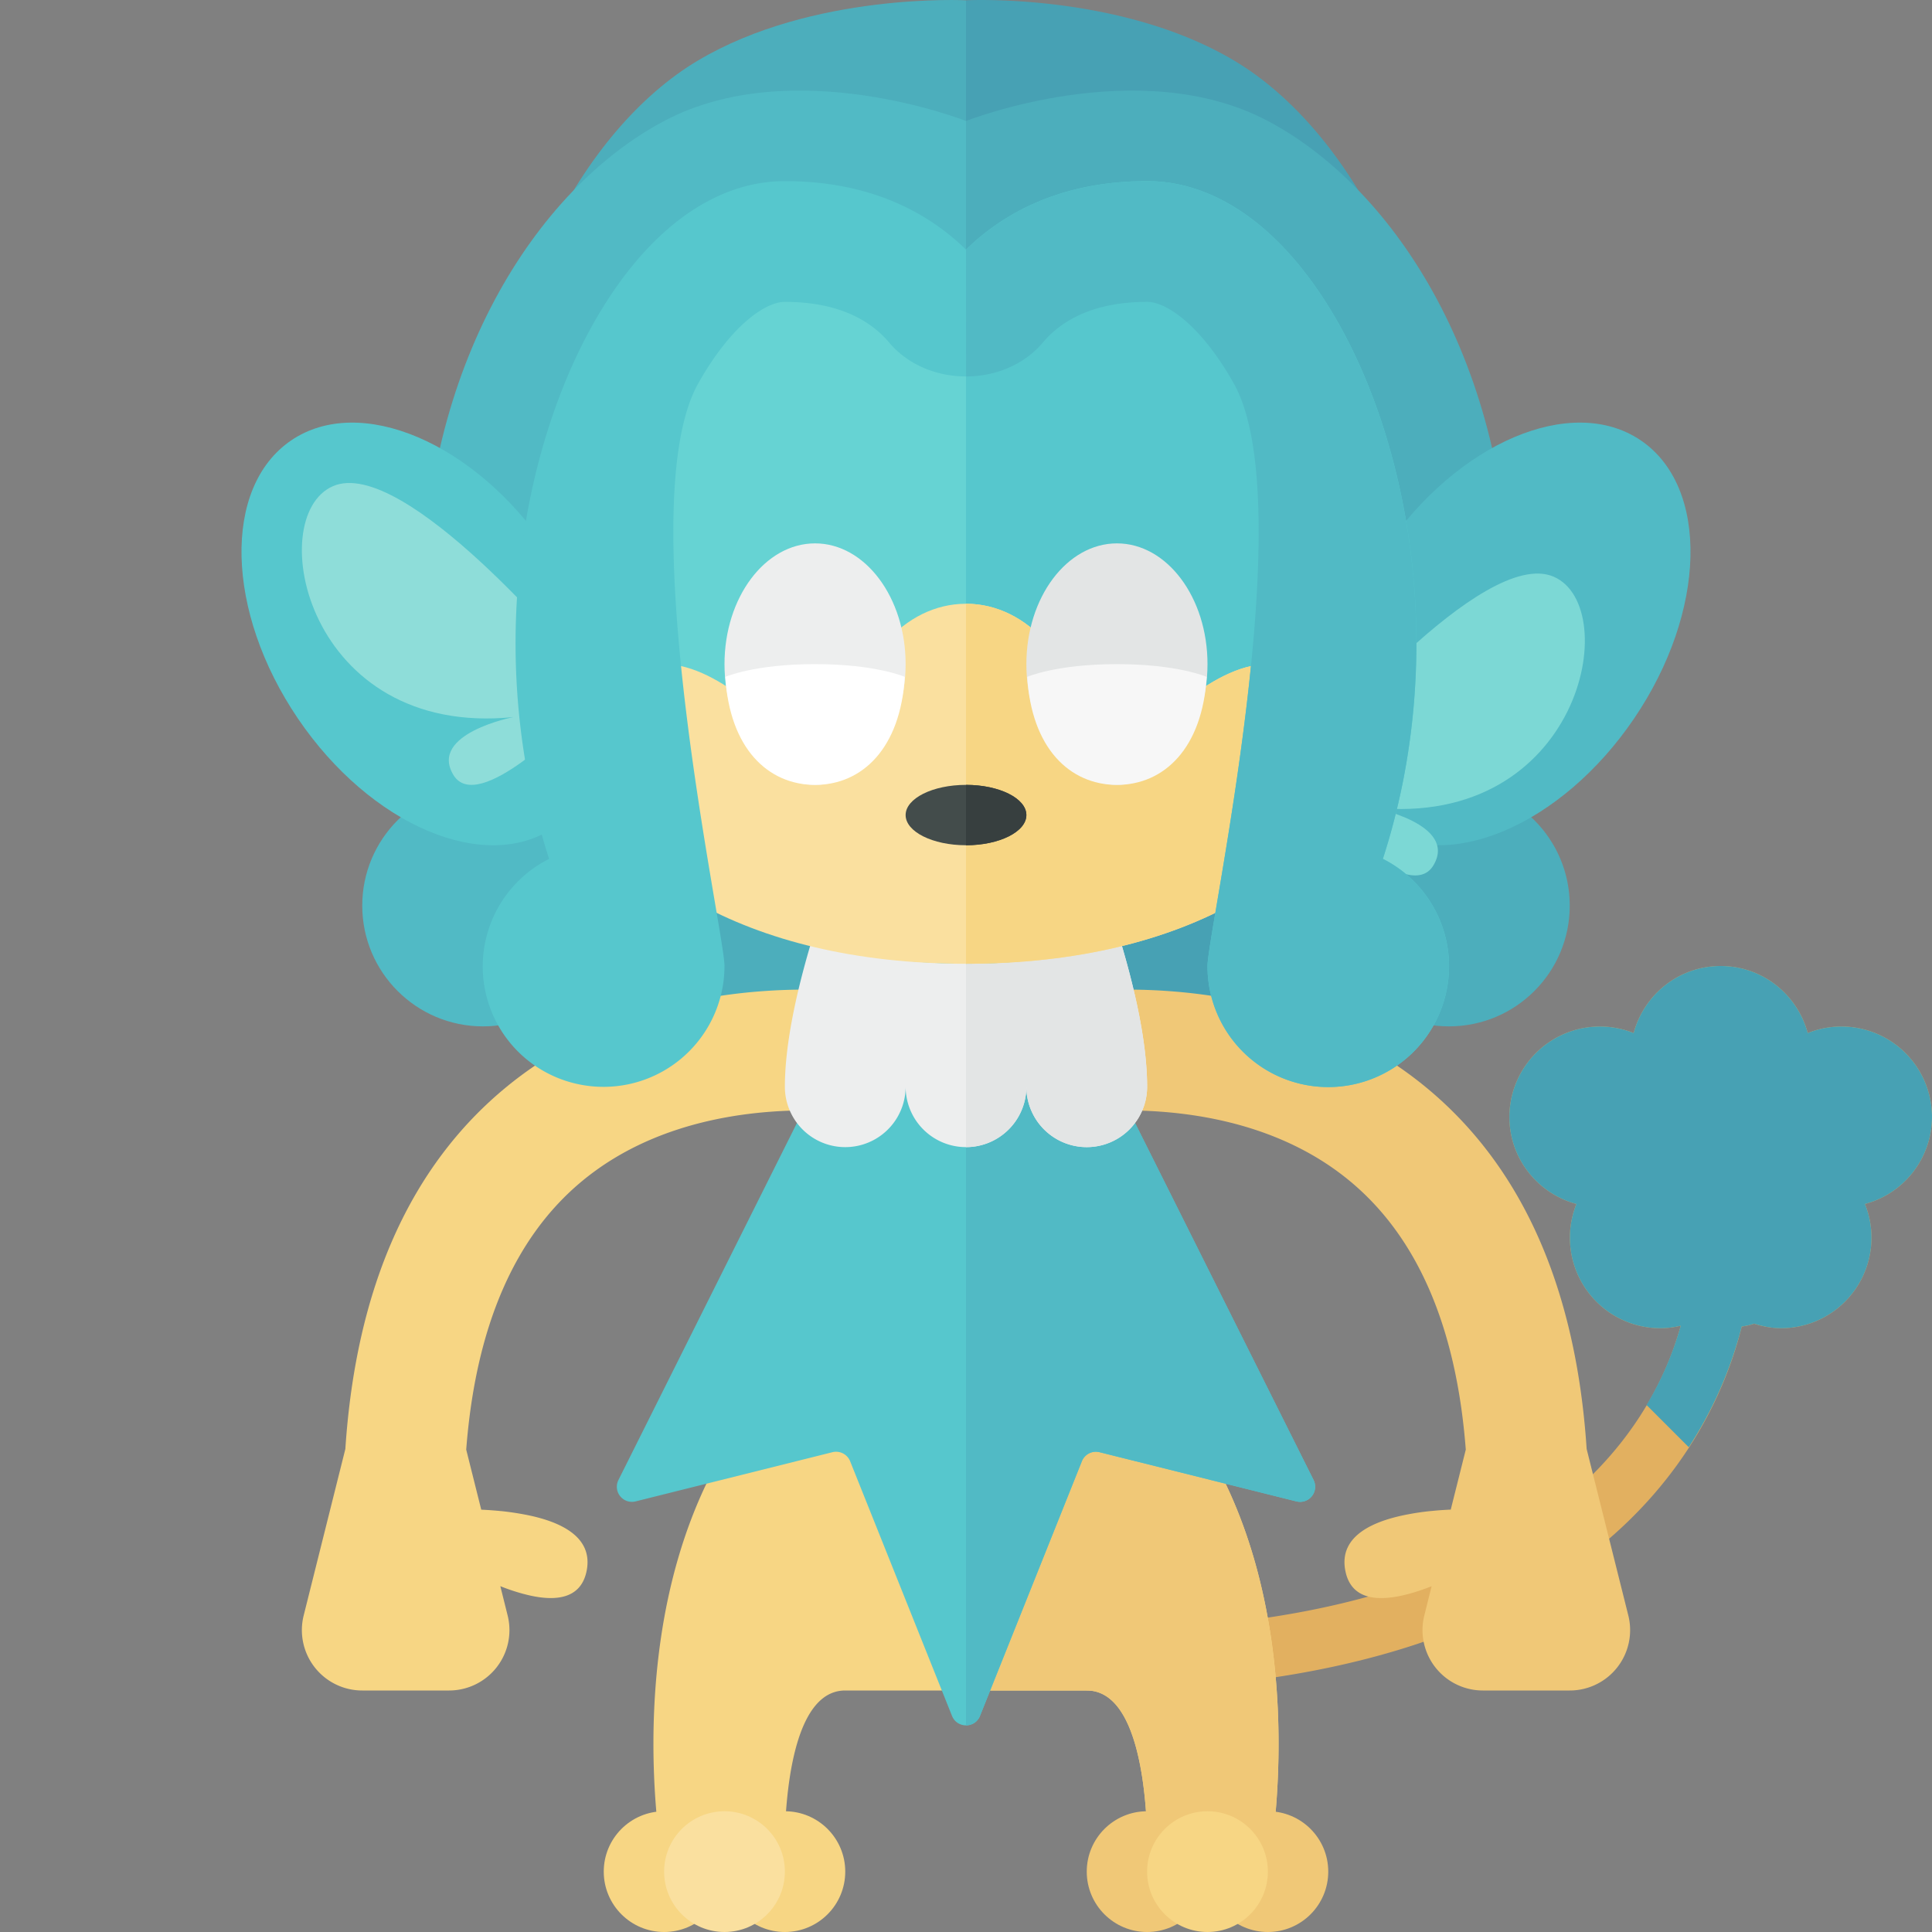 <svg xmlns="http://www.w3.org/2000/svg" width="32" height="32"><rect width="100%" height="100%" fill="#808080" stroke="none"/><path fill="#E2B060" d="M32 18.5a1.5 1.5 0 00-2.058-1.39C29.77 16.472 29.193 16 28.5 16s-1.27.472-1.442 1.11A1.5 1.5 0 0025 18.5c0 .693.472 1.27 1.11 1.442A1.5 1.5 0 0027.5 22c.117 0 .229-.016.338-.042C27.371 23.655 25.506 27 18 27v1c8.373 0 10.372-4.106 10.849-6.028a.987.987 0 00.205-.047A1.5 1.5 0 0029.5 22a1.5 1.5 0 001.39-2.058A1.495 1.495 0 0032 18.5z"/><path fill="#47A1B4" d="M32 18.5a1.5 1.5 0 00-2.058-1.39C29.77 16.472 29.193 16 28.5 16s-1.27.472-1.442 1.11A1.5 1.5 0 0025 18.5c0 .693.472 1.27 1.11 1.442A1.5 1.5 0 0027.5 22c.117 0 .229-.016.338-.042a5.442 5.442 0 01-.566 1.313l.699.699a6.688 6.688 0 00.878-1.999.987.987 0 00.205-.047c.142.045.29.076.446.076a1.5 1.5 0 001.39-2.058A1.495 1.495 0 0032 18.5zM16 .005s2.544-.133 4.444 1S24 5.089 24 9.005h-8v-9z"/><path fill="#4CAEBC" d="M16 .005s-2.544-.133-4.444 1S8 5.089 8 9.005h8v-9z"/><circle fill="#4CAEBC" cx="12" cy="15" r="2"/><circle fill="#47A1B4" cx="20" cy="15" r="2"/><path fill="#F7D684" d="M19.512 23.299h-7.024C10.066 26.386 11 31 11 31h2s-.141-3 1-3h4c1.141 0 1 3 1 3h2s.934-4.614-1.488-7.701zM8.391 18.001C6.789 19.315 5.896 21.333 5.72 24l-.69 2.757A1 1 0 006 28h1.438a1 1 0 00.97-1.243l-.121-.485c.124.05.258.095.394.131h.001c.467.124.946.115 1.038-.403.1-.569-.478-.811-1.037-.916h-.001a4.588 4.588 0 00-.385-.056h-.004a5.917 5.917 0 00-.322-.023l-.249-.995c.155-2.026.798-3.523 1.926-4.453 1.954-1.613 4.813-1.082 4.841-1.077l.39-1.961c-.153-.031-3.792-.727-6.488 1.482z"/><path fill="#F0C877" d="M26.97 26.757L26.28 24c-.176-2.667-1.069-4.685-2.671-5.999-2.696-2.21-6.334-1.513-6.488-1.482l.39 1.961c.028-.005 2.887-.536 4.841 1.077 1.127.93 1.771 2.427 1.926 4.453l-.249.994a5.106 5.106 0 00-.322.023h-.004c-.122.012-.252.03-.385.056h-.001c-.559.106-1.137.348-1.037.917.091.518.57.527 1.037.404h.001c.136-.036.27-.082.394-.131l-.121.485a1 1 0 00.97 1.242H26a1 1 0 00.97-1.243zM21 31s.934-4.614-1.488-7.701H16V28h2c1.141 0 1 3 1 3h2z"/><circle fill="#F0C877" cx="19" cy="31" r="1"/><circle fill="#F7D684" cx="13" cy="31" r="1"/><path fill="#56C7CD" d="M14 17l-3.757 7.514a.25.25 0 00.284.354l3.261-.815a.251.251 0 01.293.15l1.687 4.217c.084.21.38.21.464 0l1.687-4.217a.25.25 0 01.293-.15l3.261.815a.25.25 0 00.284-.354L18 17h-4z"/><circle fill="#F0C877" cx="21" cy="31" r="1"/><path fill="#51BAC5" d="M18 17h-2v11.577c.095 0 .19-.052.232-.157l1.687-4.217a.25.25 0 01.293-.15l3.261.815a.25.25 0 00.284-.354L18 17z"/><circle fill="#F7D684" cx="20" cy="31" r="1"/><circle fill="#F7D684" cx="11" cy="31" r="1"/><circle fill="#FAE09F" cx="12" cy="31" r="1"/><path fill="#EDEEEE" d="M18 14h-4s-1 2.398-1 4a1 1 0 002 0 1 1 0 002 0 1 1 0 002 0c0-1.609-1-4-1-4z"/><circle fill="#51BAC5" cx="8" cy="15" r="2"/><circle fill="#4CAEBC" cx="24" cy="15" r="2"/><path fill="#4CAEBC" d="M16 2.004s2.862-1.133 5 0 4 4.084 4 8h-9v-8z"/><path fill="#51BAC5" d="M16 2.004s-2.862-1.133-5 0-4 4.084-4 8h9v-8z"/><ellipse transform="rotate(-55.833 25 10.5)" fill="#51BAC5" cx="25" cy="10.5" rx="3.875" ry="2.496"/><path fill="#7CD8D5" d="M21.75 12.421s2.809-3.377 3.984-2.869c1.164.504.439 4.172-2.988 3.825 0 0 1.403.273.996.956-.407.684-1.992-.956-1.992-.956v-.956z"/><ellipse transform="rotate(-34.167 7 10.5)" fill="#56C7CD" cx="7" cy="10.5" rx="2.496" ry="3.875"/><path fill="#E3E5E5" d="M16 14v5a1 1 0 001-1 1 1 0 002 0c0-1.609-1-4-1-4h-2z"/><path fill="#8EDDD9" d="M9.5 10.921S6.691 7.544 5.516 8.052c-1.164.504-.439 4.172 2.988 3.825 0 0-1.403.273-.996.956.407.684 1.992-.956 1.992-.956v-.956z"/><path fill="#66D3D3" d="M23 9.981c0 3.303-2.582 5.981-7 5.981s-7-2.678-7-5.981S11.582 4.5 16 4.5s7 2.178 7 5.481z"/><path fill="#56C7CD" d="M23 9.981C23 6.678 20.418 4.5 16 4.5v11.463c4.418 0 7-2.678 7-5.982z"/><path fill="#FAE09F" d="M21 11c-.959 0-2.022 1.222-2.022 1.222h-1C17.865 10.974 17.028 10 16 10s-1.865.974-1.978 2.222h-1S11.958 11 11 11c-1.5 0-1.769 1.331-1.769 1.331.717 2.096 3.111 3.632 6.769 3.632s6.052-1.537 6.769-3.632c0 0-.269-1.331-1.769-1.331z"/><path fill="#F7D684" d="M22.769 12.331S22.5 11 21 11c-.959 0-2.022 1.222-2.022 1.222h-1C17.865 10.974 17.028 10 16 10v5.963c3.658 0 6.052-1.537 6.769-3.632z"/><ellipse fill="#434C4B" cx="16" cy="13.5" rx="1" ry=".5"/><path fill="#373F3F" d="M17 13.5c0-.276-.448-.5-1-.5v1c.552 0 1-.224 1-.5z"/><ellipse fill="#E3E5E5" cx="18.5" cy="11" rx="1.5" ry="2"/><path fill="#F7F7F7" d="M18.5 11c-1.006 0-1.486.211-1.486.211.07 1.181.704 1.789 1.486 1.789s1.416-.608 1.486-1.789c0 0-.48-.211-1.486-.211z"/><ellipse fill="#EDEEEE" cx="13.5" cy="11" rx="1.5" ry="2"/><path fill="#FFF" d="M13.5 11c-1.006 0-1.486.211-1.486.211.07 1.181.704 1.789 1.486 1.789s1.416-.608 1.486-1.789c0 0-.48-.211-1.486-.211z"/><path fill="#56C7CD" d="M22.905 14.226c1.061-3.272.482-6.701-.725-8.853C21.321 3.843 20.192 3 19 3c-1.404 0-2.365.513-3 1.135C15.365 3.513 14.404 3 13 3c-1.192 0-2.321.843-3.18 2.373-1.207 2.151-1.786 5.581-.725 8.853a1.993 1.993 0 00.48 3.731A2.004 2.004 0 0012 16c0-.564-1.57-7.626-.436-9.648C12.088 5.418 12.663 5 13 5c.935 0 1.448.342 1.725.671.313.372.788.564 1.274.564H16c.486 0 .961-.192 1.274-.564C17.552 5.342 18.065 5 19 5c.337 0 .912.418 1.436 1.352C21.57 8.374 20 15.436 20 16a2 2 0 003.945.471 1.99 1.99 0 00-1.04-2.245z"/><path fill="#51BAC5" d="M16.001 6.235c.486 0 .961-.192 1.274-.564C17.552 5.342 18.065 5 19 5c.337 0 .912.418 1.436 1.352C21.57 8.374 20 15.436 20 16a2 2 0 003.945.471 1.993 1.993 0 00-1.041-2.246c1.061-3.272.482-6.701-.725-8.853C21.321 3.843 20.192 3 19 3c-1.404 0-2.365.513-3 1.135l.001 2.1z"/></svg>